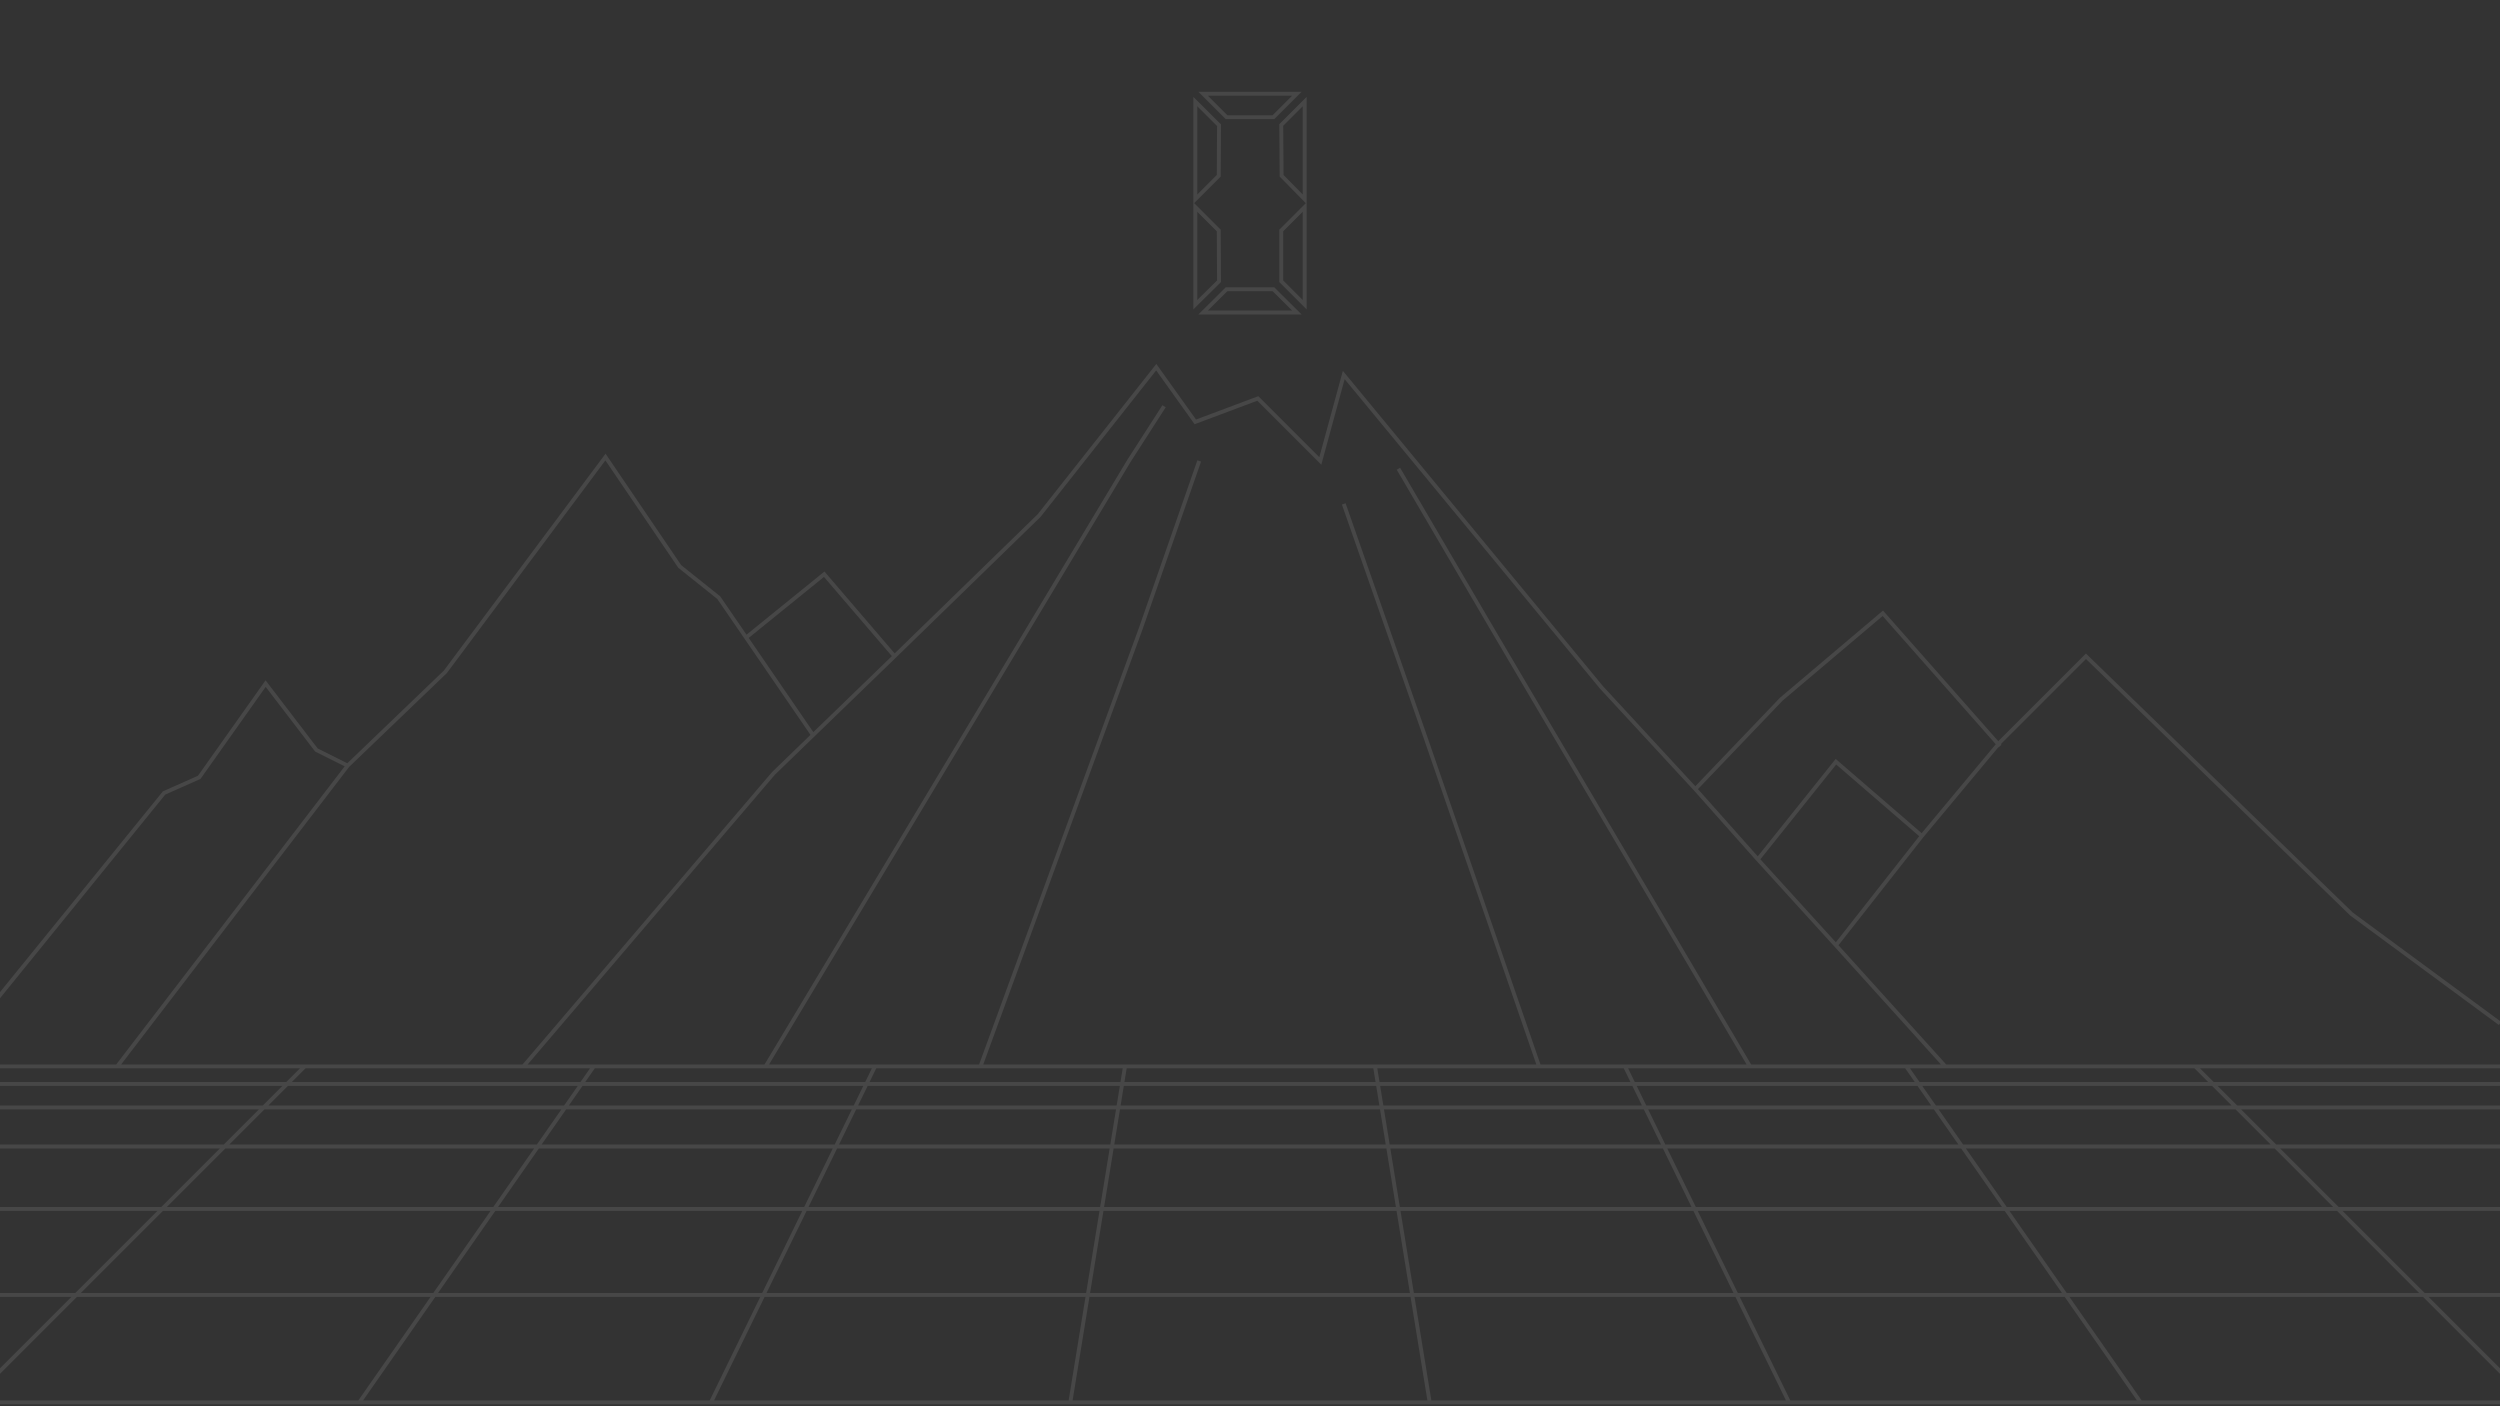 <svg viewBox="0 0 320 180" fill="none" xmlns="http://www.w3.org/2000/svg">
  <rect x="0" y="0" width="320" height="180" fill="#333333" stroke="none"/>
  <path d="M114.5 84L105.5 73.5L95.5 81.604M114.5 84L99 99L67 136.5H249L235 121M114.5 84L133 66L148 47L153 54L161 51L169 59L172 48L205 88L217 101M95.5 81.604L104 94M95.5 81.604L92 76.5L87 72.5L77.5 58.5L57 86L44.5 98M44.5 98L15 136.5M44.5 98L40.5 96L34 87.5L25.5 99.5L21 101.5L-0.5 128M-9.77516e-06 165.75H320M-9.77516e-06 138.75H320M-9.77516e-06 141.75H320M-9.77516e-06 146.75H320M-9.77516e-06 154.75H320M-9.77516e-06 179.5H320M-9.77516e-06 136.5H320M137 179.5L144 136.5M91 179.5L112 136.5M46 179.5L76 136.5M-4 179.5L39 136.5M183 179.5L176 136.5M229 179.5L208 136.5M274 179.5L244 136.5M324 179.5L281 136.5M172 64.5L182.5 94.5L197 136.5M98 136.5L144.5 59L149 52M125.5 136.5L146 80.5L153.5 59M224 136.5L191 80.5L179 60M225 110L217 101M225 110L235 121M225 110L235 97.5L246 107M217 101L228 89.5L241 78.5L255.786 95.257M235 121L246 107M255.786 95.257L256 95.5M255.786 95.257L246 107M255.786 95.257L256 95L267 84L301 117L320 131M154 40L157 37.024H163L166 40H154ZM153 26.5L156 29.5L156.035 36L153 39V26.5ZM167 39L164 36V29.5L167 26.5V39ZM154 12H166L163 15H157L154 12ZM153 25.504V13L156.035 16.024L156 22.5L153 25.504ZM167 13V25.504L164.047 22.5L164 16L167 13Z" stroke="white" stroke-opacity="0.1" stroke-width="0.5" fill="none" />
</svg>